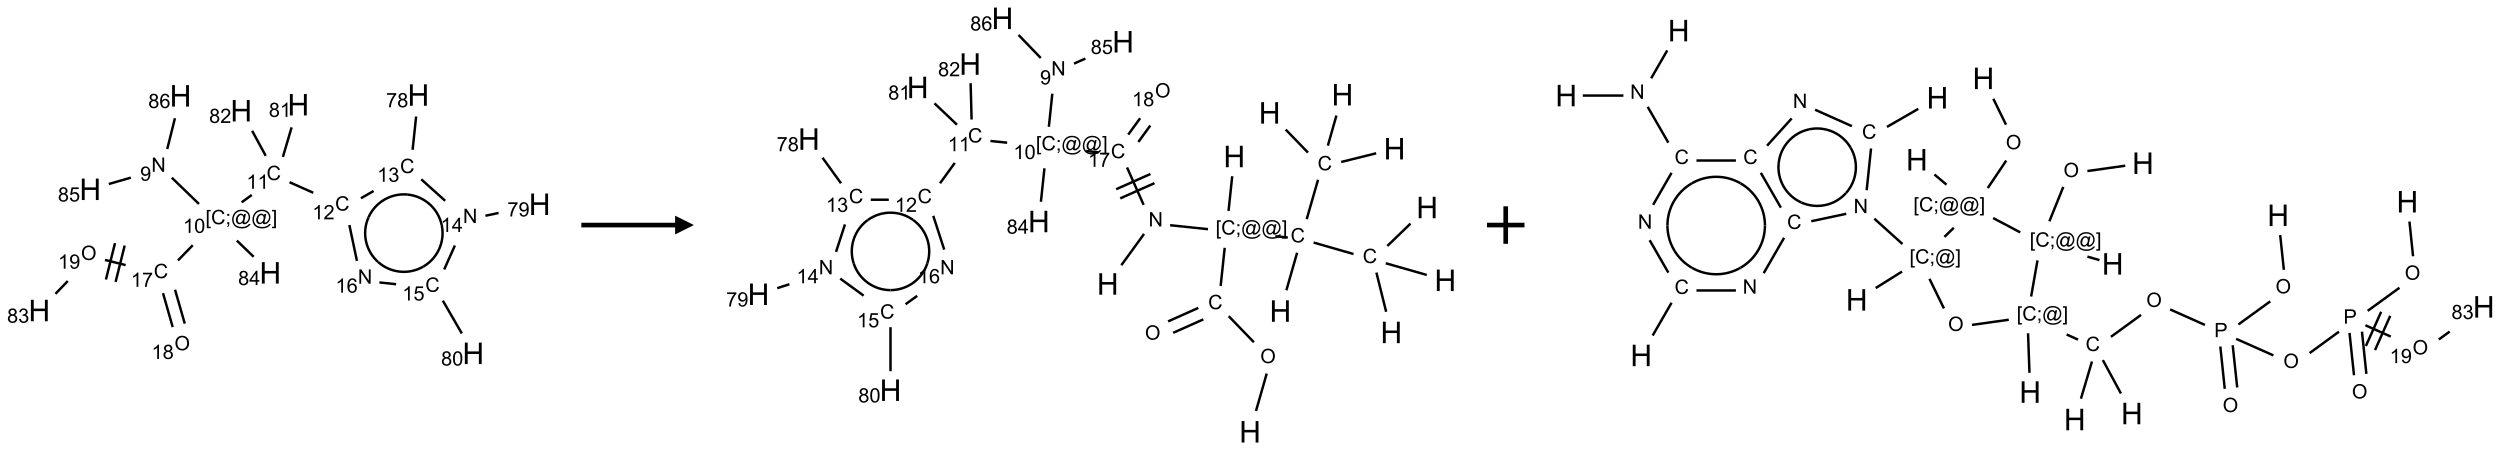 <?xml version="1.0" encoding="UTF-8"?>
<svg xmlns="http://www.w3.org/2000/svg" xmlns:xlink="http://www.w3.org/1999/xlink" width="1333" height="240" viewBox="0 0 1333 240">
<defs>
<g>
<g id="glyph-0-0">
<path d="M 1.332 0 L 1.332 -6.668 L 6.668 -6.668 L 6.668 0 Z M 1.5 -0.168 L 6.5 -0.168 L 6.5 -6.5 L 1.5 -6.5 Z M 1.5 -0.168 "/>
</g>
<g id="glyph-0-1">
<path d="M 0.812 0 L 0.812 -7.637 L 1.848 -7.637 L 5.859 -1.641 L 5.859 -7.637 L 6.828 -7.637 L 6.828 0 L 5.793 0 L 1.781 -6 L 1.781 0 Z M 0.812 0 "/>
</g>
<g id="glyph-0-2">
<path d="M 0.582 -1.766 L 1.484 -1.848 C 1.562 -1.426 1.707 -1.117 1.922 -0.926 C 2.137 -0.734 2.414 -0.641 2.75 -0.641 C 3.039 -0.641 3.289 -0.707 3.508 -0.84 C 3.727 -0.973 3.902 -1.148 4.043 -1.367 C 4.18 -1.586 4.297 -1.887 4.391 -2.262 C 4.484 -2.637 4.531 -3.016 4.531 -3.406 C 4.531 -3.449 4.531 -3.512 4.527 -3.594 C 4.34 -3.297 4.082 -3.055 3.758 -2.867 C 3.434 -2.68 3.082 -2.59 2.703 -2.59 C 2.07 -2.59 1.535 -2.816 1.098 -3.277 C 0.66 -3.734 0.441 -4.34 0.441 -5.09 C 0.441 -5.863 0.672 -6.484 1.129 -6.957 C 1.586 -7.43 2.156 -7.668 2.844 -7.668 C 3.34 -7.668 3.793 -7.531 4.207 -7.266 C 4.617 -7 4.93 -6.617 5.145 -6.121 C 5.355 -5.629 5.465 -4.91 5.465 -3.973 C 5.465 -2.996 5.359 -2.223 5.145 -1.645 C 4.934 -1.066 4.617 -0.625 4.199 -0.324 C 3.781 -0.02 3.293 0.129 2.73 0.129 C 2.133 0.129 1.645 -0.035 1.266 -0.367 C 0.887 -0.699 0.66 -1.164 0.582 -1.766 Z M 4.422 -5.137 C 4.422 -5.676 4.277 -6.102 3.992 -6.418 C 3.707 -6.734 3.359 -6.891 2.957 -6.891 C 2.543 -6.891 2.18 -6.719 1.871 -6.379 C 1.562 -6.039 1.406 -5.598 1.406 -5.059 C 1.406 -4.57 1.555 -4.176 1.848 -3.871 C 2.141 -3.566 2.5 -3.418 2.934 -3.418 C 3.367 -3.418 3.723 -3.57 4.004 -3.871 C 4.281 -4.176 4.422 -4.598 4.422 -5.137 Z M 4.422 -5.137 "/>
</g>
<g id="glyph-0-3">
<path d="M 0.723 2.121 L 0.723 -7.637 L 2.793 -7.637 L 2.793 -6.859 L 1.66 -6.859 L 1.66 1.344 L 2.793 1.344 L 2.793 2.121 Z M 0.723 2.121 "/>
</g>
<g id="glyph-0-4">
<path d="M 6.27 -2.676 L 7.281 -2.422 C 7.07 -1.594 6.688 -0.961 6.137 -0.523 C 5.586 -0.086 4.914 0.129 4.121 0.129 C 3.297 0.129 2.629 -0.039 2.113 -0.371 C 1.598 -0.707 1.203 -1.191 0.934 -1.828 C 0.664 -2.465 0.531 -3.145 0.531 -3.875 C 0.531 -4.672 0.684 -5.363 0.988 -5.957 C 1.293 -6.547 1.723 -6.996 2.285 -7.305 C 2.844 -7.613 3.461 -7.766 4.137 -7.766 C 4.898 -7.766 5.543 -7.57 6.062 -7.184 C 6.582 -6.793 6.945 -6.246 7.152 -5.543 L 6.156 -5.309 C 5.98 -5.863 5.723 -6.266 5.387 -6.52 C 5.051 -6.773 4.625 -6.902 4.113 -6.902 C 3.527 -6.902 3.039 -6.762 2.645 -6.48 C 2.25 -6.199 1.973 -5.82 1.812 -5.348 C 1.652 -4.871 1.574 -4.383 1.574 -3.879 C 1.574 -3.23 1.668 -2.664 1.855 -2.18 C 2.047 -1.695 2.34 -1.332 2.738 -1.094 C 3.137 -0.855 3.57 -0.734 4.035 -0.734 C 4.602 -0.734 5.082 -0.898 5.473 -1.223 C 5.867 -1.551 6.133 -2.035 6.27 -2.676 Z M 6.27 -2.676 "/>
</g>
<g id="glyph-0-5">
<path d="M 0.949 -4.465 L 0.949 -5.531 L 2.016 -5.531 L 2.016 -4.465 Z M 0.949 0 L 0.949 -1.066 L 2.016 -1.066 L 2.016 0 C 2.016 0.391 1.945 0.711 1.809 0.949 C 1.668 1.191 1.449 1.379 1.145 1.512 L 0.887 1.109 C 1.082 1.023 1.23 0.895 1.324 0.727 C 1.418 0.559 1.469 0.316 1.48 0 Z M 0.949 0 "/>
</g>
<g id="glyph-0-6">
<path d="M 6.047 -0.848 C 5.82 -0.59 5.57 -0.379 5.289 -0.223 C 5.008 -0.062 4.73 0.016 4.449 0.016 C 4.141 0.016 3.84 -0.074 3.547 -0.254 C 3.254 -0.434 3.02 -0.715 2.836 -1.09 C 2.652 -1.465 2.562 -1.875 2.562 -2.324 C 2.562 -2.875 2.703 -3.43 2.988 -3.98 C 3.27 -4.535 3.621 -4.953 4.043 -5.23 C 4.461 -5.508 4.871 -5.645 5.266 -5.645 C 5.566 -5.645 5.855 -5.566 6.129 -5.41 C 6.402 -5.25 6.641 -5.012 6.84 -4.688 L 7.016 -5.496 L 7.949 -5.496 L 7.199 -2 C 7.094 -1.516 7.043 -1.246 7.043 -1.191 C 7.043 -1.098 7.078 -1.02 7.148 -0.949 C 7.219 -0.883 7.305 -0.848 7.406 -0.848 C 7.59 -0.848 7.832 -0.953 8.129 -1.168 C 8.527 -1.445 8.84 -1.816 9.07 -2.285 C 9.301 -2.75 9.418 -3.234 9.418 -3.73 C 9.418 -4.309 9.27 -4.852 8.973 -5.355 C 8.676 -5.859 8.23 -6.262 7.645 -6.562 C 7.055 -6.863 6.406 -7.016 5.691 -7.016 C 4.879 -7.016 4.137 -6.824 3.465 -6.445 C 2.793 -6.066 2.273 -5.52 1.902 -4.809 C 1.535 -4.098 1.348 -3.34 1.348 -2.527 C 1.348 -1.676 1.535 -0.941 1.902 -0.328 C 2.273 0.285 2.809 0.742 3.508 1.035 C 4.207 1.328 4.984 1.473 5.832 1.473 C 6.742 1.473 7.504 1.32 8.121 1.016 C 8.734 0.711 9.195 0.34 9.5 -0.098 L 10.441 -0.098 C 10.266 0.266 9.961 0.637 9.531 1.016 C 9.102 1.395 8.59 1.695 7.996 1.914 C 7.402 2.133 6.688 2.246 5.848 2.246 C 5.078 2.246 4.367 2.145 3.715 1.949 C 3.066 1.75 2.512 1.453 2.051 1.055 C 1.594 0.656 1.25 0.199 1.016 -0.316 C 0.723 -0.973 0.578 -1.684 0.578 -2.441 C 0.578 -3.289 0.75 -4.098 1.098 -4.863 C 1.523 -5.805 2.125 -6.527 2.902 -7.027 C 3.684 -7.527 4.629 -7.777 5.738 -7.777 C 6.602 -7.777 7.375 -7.602 8.059 -7.246 C 8.746 -6.895 9.285 -6.371 9.684 -5.672 C 10.02 -5.07 10.188 -4.418 10.188 -3.715 C 10.188 -2.707 9.832 -1.812 9.125 -1.031 C 8.492 -0.328 7.801 0.02 7.051 0.02 C 6.812 0.02 6.617 -0.016 6.473 -0.09 C 6.324 -0.16 6.215 -0.266 6.145 -0.402 C 6.102 -0.488 6.066 -0.637 6.047 -0.848 Z M 3.527 -2.262 C 3.527 -1.785 3.641 -1.414 3.863 -1.152 C 4.09 -0.887 4.348 -0.754 4.641 -0.754 C 4.836 -0.754 5.039 -0.812 5.254 -0.93 C 5.469 -1.047 5.676 -1.219 5.871 -1.449 C 6.066 -1.676 6.23 -1.969 6.355 -2.32 C 6.48 -2.672 6.543 -3.027 6.543 -3.379 C 6.543 -3.852 6.426 -4.219 6.191 -4.48 C 5.957 -4.738 5.672 -4.871 5.332 -4.871 C 5.109 -4.871 4.902 -4.812 4.707 -4.699 C 4.512 -4.586 4.32 -4.406 4.137 -4.156 C 3.953 -3.906 3.805 -3.602 3.691 -3.246 C 3.582 -2.887 3.527 -2.559 3.527 -2.262 Z M 3.527 -2.262 "/>
</g>
<g id="glyph-0-7">
<path d="M 2.27 2.121 L 0.203 2.121 L 0.203 1.344 L 1.332 1.344 L 1.332 -6.859 L 0.203 -6.859 L 0.203 -7.637 L 2.27 -7.637 Z M 2.27 2.121 "/>
</g>
<g id="glyph-0-8">
<path d="M 3.973 0 L 3.035 0 L 3.035 -5.973 C 2.809 -5.758 2.516 -5.543 2.148 -5.328 C 1.781 -5.113 1.453 -4.953 1.16 -4.844 L 1.16 -5.75 C 1.684 -5.996 2.145 -6.297 2.535 -6.645 C 2.93 -6.996 3.207 -7.336 3.371 -7.668 L 3.973 -7.668 Z M 3.973 0 "/>
</g>
<g id="glyph-0-9">
<path d="M 0.441 -3.766 C 0.441 -4.668 0.535 -5.395 0.723 -5.945 C 0.906 -6.496 1.184 -6.922 1.551 -7.219 C 1.918 -7.516 2.375 -7.668 2.934 -7.668 C 3.344 -7.668 3.703 -7.586 4.012 -7.418 C 4.32 -7.254 4.574 -7.016 4.777 -6.707 C 4.977 -6.395 5.137 -6.016 5.25 -5.57 C 5.363 -5.125 5.422 -4.523 5.422 -3.766 C 5.422 -2.871 5.328 -2.148 5.145 -1.598 C 4.961 -1.047 4.688 -0.621 4.32 -0.32 C 3.953 -0.02 3.492 0.129 2.934 0.129 C 2.195 0.129 1.617 -0.133 1.199 -0.66 C 0.695 -1.297 0.441 -2.332 0.441 -3.766 Z M 1.406 -3.766 C 1.406 -2.512 1.555 -1.68 1.848 -1.262 C 2.141 -0.848 2.5 -0.641 2.934 -0.641 C 3.363 -0.641 3.727 -0.848 4.02 -1.266 C 4.312 -1.684 4.457 -2.516 4.457 -3.766 C 4.457 -5.023 4.312 -5.859 4.02 -6.27 C 3.727 -6.684 3.359 -6.891 2.922 -6.891 C 2.492 -6.891 2.148 -6.707 1.891 -6.344 C 1.566 -5.879 1.406 -5.02 1.406 -3.766 Z M 1.406 -3.766 "/>
</g>
<g id="glyph-0-10">
<path d="M 5.371 -0.902 L 5.371 0 L 0.324 0 C 0.316 -0.227 0.352 -0.441 0.434 -0.652 C 0.562 -0.996 0.766 -1.332 1.051 -1.668 C 1.332 -2 1.742 -2.387 2.277 -2.824 C 3.105 -3.504 3.668 -4.043 3.957 -4.441 C 4.25 -4.84 4.395 -5.215 4.395 -5.566 C 4.395 -5.938 4.262 -6.254 3.996 -6.508 C 3.73 -6.762 3.387 -6.891 2.957 -6.891 C 2.508 -6.891 2.145 -6.754 1.875 -6.484 C 1.605 -6.215 1.469 -5.84 1.465 -5.359 L 0.5 -5.457 C 0.566 -6.176 0.812 -6.727 1.246 -7.102 C 1.676 -7.477 2.254 -7.668 2.98 -7.668 C 3.711 -7.668 4.293 -7.465 4.719 -7.059 C 5.145 -6.652 5.359 -6.148 5.359 -5.547 C 5.359 -5.242 5.297 -4.941 5.172 -4.645 C 5.047 -4.352 4.84 -4.039 4.551 -3.715 C 4.262 -3.387 3.777 -2.938 3.105 -2.371 C 2.543 -1.898 2.18 -1.578 2.02 -1.41 C 1.859 -1.242 1.73 -1.07 1.625 -0.902 Z M 5.371 -0.902 "/>
</g>
<g id="glyph-0-11">
<path d="M 0.449 -2.016 L 1.387 -2.141 C 1.492 -1.609 1.676 -1.227 1.934 -0.992 C 2.191 -0.758 2.508 -0.641 2.879 -0.641 C 3.32 -0.641 3.695 -0.793 3.996 -1.098 C 4.301 -1.402 4.453 -1.781 4.453 -2.234 C 4.453 -2.664 4.312 -3.02 4.031 -3.301 C 3.75 -3.578 3.391 -3.719 2.957 -3.719 C 2.781 -3.719 2.562 -3.684 2.297 -3.613 L 2.402 -4.438 C 2.465 -4.43 2.516 -4.426 2.551 -4.426 C 2.949 -4.426 3.312 -4.531 3.629 -4.738 C 3.949 -4.949 4.109 -5.27 4.109 -5.703 C 4.109 -6.047 3.992 -6.332 3.762 -6.559 C 3.527 -6.785 3.227 -6.895 2.859 -6.895 C 2.496 -6.895 2.191 -6.781 1.949 -6.551 C 1.707 -6.324 1.547 -5.98 1.48 -5.52 L 0.543 -5.688 C 0.656 -6.316 0.918 -6.805 1.324 -7.148 C 1.73 -7.492 2.234 -7.668 2.84 -7.668 C 3.254 -7.668 3.641 -7.578 3.988 -7.398 C 4.34 -7.219 4.609 -6.977 4.793 -6.668 C 4.98 -6.359 5.074 -6.031 5.074 -5.684 C 5.074 -5.352 4.984 -5.051 4.809 -4.781 C 4.629 -4.512 4.367 -4.297 4.02 -4.137 C 4.473 -4.031 4.824 -3.816 5.074 -3.488 C 5.324 -3.16 5.449 -2.75 5.449 -2.254 C 5.449 -1.59 5.203 -1.023 4.719 -0.559 C 4.234 -0.098 3.617 0.137 2.875 0.137 C 2.203 0.137 1.648 -0.062 1.207 -0.465 C 0.762 -0.863 0.512 -1.379 0.449 -2.016 Z M 0.449 -2.016 "/>
</g>
<g id="glyph-0-12">
<path d="M 0.504 -6.637 L 0.504 -7.535 L 5.449 -7.535 L 5.449 -6.809 C 4.961 -6.289 4.48 -5.602 4.004 -4.746 C 3.527 -3.887 3.156 -3.004 2.895 -2.098 C 2.707 -1.461 2.59 -0.762 2.535 0 L 1.574 0 C 1.582 -0.602 1.703 -1.328 1.926 -2.176 C 2.152 -3.027 2.477 -3.848 2.898 -4.637 C 3.32 -5.426 3.77 -6.094 4.246 -6.637 Z M 0.504 -6.637 "/>
</g>
<g id="glyph-0-13">
<path d="M 1.887 -4.141 C 1.496 -4.281 1.207 -4.484 1.02 -4.75 C 0.832 -5.016 0.738 -5.328 0.738 -5.699 C 0.738 -6.254 0.938 -6.719 1.34 -7.098 C 1.738 -7.477 2.27 -7.668 2.934 -7.668 C 3.598 -7.668 4.137 -7.473 4.543 -7.086 C 4.949 -6.699 5.152 -6.227 5.152 -5.672 C 5.152 -5.316 5.059 -5.008 4.871 -4.746 C 4.688 -4.484 4.406 -4.281 4.027 -4.141 C 4.496 -3.988 4.852 -3.742 5.098 -3.402 C 5.34 -3.062 5.465 -2.656 5.465 -2.184 C 5.465 -1.531 5.234 -0.98 4.77 -0.535 C 4.309 -0.09 3.703 0.129 2.949 0.129 C 2.195 0.129 1.586 -0.094 1.125 -0.539 C 0.664 -0.984 0.434 -1.543 0.434 -2.207 C 0.434 -2.703 0.559 -3.121 0.809 -3.457 C 1.062 -3.793 1.422 -4.02 1.887 -4.141 Z M 1.699 -5.73 C 1.699 -5.367 1.812 -5.074 2.047 -4.844 C 2.281 -4.613 2.582 -4.5 2.953 -4.5 C 3.312 -4.5 3.609 -4.613 3.84 -4.84 C 4.07 -5.066 4.188 -5.348 4.188 -5.676 C 4.188 -6.02 4.07 -6.309 3.832 -6.543 C 3.594 -6.777 3.297 -6.895 2.941 -6.895 C 2.586 -6.895 2.289 -6.781 2.051 -6.551 C 1.816 -6.324 1.699 -6.047 1.699 -5.73 Z M 1.395 -2.203 C 1.395 -1.938 1.461 -1.676 1.586 -1.426 C 1.711 -1.176 1.902 -0.984 2.152 -0.848 C 2.402 -0.711 2.672 -0.641 2.957 -0.641 C 3.406 -0.641 3.777 -0.785 4.066 -1.074 C 4.359 -1.363 4.504 -1.727 4.504 -2.172 C 4.504 -2.625 4.355 -2.996 4.055 -3.293 C 3.754 -3.586 3.379 -3.734 2.926 -3.734 C 2.484 -3.734 2.121 -3.59 1.832 -3.297 C 1.543 -3.004 1.395 -2.641 1.395 -2.203 Z M 1.395 -2.203 "/>
</g>
<g id="glyph-0-14">
<path d="M 3.449 0 L 3.449 -1.828 L 0.137 -1.828 L 0.137 -2.688 L 3.621 -7.637 L 4.387 -7.637 L 4.387 -2.688 L 5.418 -2.688 L 5.418 -1.828 L 4.387 -1.828 L 4.387 0 Z M 3.449 -2.688 L 3.449 -6.129 L 1.059 -2.688 Z M 3.449 -2.688 "/>
</g>
<g id="glyph-0-15">
<path d="M 0.441 -2 L 1.426 -2.082 C 1.5 -1.605 1.668 -1.242 1.934 -1.004 C 2.199 -0.762 2.52 -0.641 2.895 -0.641 C 3.348 -0.641 3.73 -0.812 4.043 -1.152 C 4.355 -1.492 4.512 -1.941 4.512 -2.504 C 4.512 -3.039 4.359 -3.461 4.059 -3.77 C 3.758 -4.078 3.367 -4.234 2.879 -4.234 C 2.578 -4.234 2.305 -4.164 2.062 -4.027 C 1.82 -3.891 1.629 -3.715 1.488 -3.496 L 0.609 -3.609 L 1.348 -7.531 L 5.145 -7.531 L 5.145 -6.637 L 2.098 -6.637 L 1.688 -4.582 C 2.145 -4.902 2.625 -5.062 3.129 -5.062 C 3.797 -5.062 4.359 -4.832 4.816 -4.371 C 5.277 -3.91 5.504 -3.312 5.504 -2.59 C 5.504 -1.898 5.305 -1.301 4.902 -0.797 C 4.41 -0.18 3.742 0.129 2.895 0.129 C 2.199 0.129 1.633 -0.062 1.195 -0.453 C 0.758 -0.844 0.504 -1.359 0.441 -2 Z M 0.441 -2 "/>
</g>
<g id="glyph-0-16">
<path d="M 5.309 -5.766 L 4.375 -5.691 C 4.293 -6.059 4.172 -6.328 4.02 -6.496 C 3.766 -6.762 3.453 -6.895 3.082 -6.895 C 2.785 -6.895 2.523 -6.812 2.297 -6.645 C 2 -6.43 1.77 -6.117 1.598 -5.703 C 1.43 -5.289 1.34 -4.703 1.332 -3.938 C 1.559 -4.281 1.836 -4.535 2.16 -4.703 C 2.488 -4.871 2.828 -4.953 3.188 -4.953 C 3.812 -4.953 4.344 -4.723 4.785 -4.262 C 5.223 -3.801 5.441 -3.207 5.441 -2.48 C 5.441 -2 5.34 -1.555 5.133 -1.145 C 4.926 -0.73 4.641 -0.418 4.281 -0.199 C 3.922 0.02 3.512 0.129 3.051 0.129 C 2.27 0.129 1.633 -0.156 1.141 -0.73 C 0.648 -1.305 0.402 -2.254 0.402 -3.574 C 0.402 -5.051 0.672 -6.121 1.219 -6.793 C 1.695 -7.375 2.336 -7.668 3.141 -7.668 C 3.742 -7.668 4.234 -7.5 4.617 -7.16 C 5 -6.824 5.23 -6.359 5.309 -5.766 Z M 1.48 -2.473 C 1.48 -2.152 1.547 -1.844 1.684 -1.547 C 1.82 -1.25 2.016 -1.027 2.262 -0.871 C 2.508 -0.719 2.766 -0.641 3.035 -0.641 C 3.434 -0.641 3.773 -0.801 4.059 -1.121 C 4.344 -1.441 4.484 -1.875 4.484 -2.422 C 4.484 -2.949 4.344 -3.367 4.062 -3.668 C 3.781 -3.973 3.426 -4.125 3 -4.125 C 2.578 -4.125 2.219 -3.973 1.922 -3.668 C 1.625 -3.363 1.48 -2.969 1.48 -2.473 Z M 1.48 -2.473 "/>
</g>
<g id="glyph-0-17">
<path d="M 0.516 -3.719 C 0.516 -4.984 0.855 -5.977 1.535 -6.695 C 2.215 -7.414 3.094 -7.77 4.172 -7.77 C 4.875 -7.77 5.512 -7.602 6.078 -7.266 C 6.645 -6.93 7.074 -6.461 7.371 -5.855 C 7.668 -5.254 7.816 -4.57 7.816 -3.809 C 7.816 -3.035 7.66 -2.34 7.348 -1.73 C 7.035 -1.117 6.594 -0.656 6.02 -0.34 C 5.449 -0.027 4.828 0.129 4.168 0.129 C 3.449 0.129 2.805 -0.043 2.238 -0.391 C 1.672 -0.738 1.246 -1.211 0.953 -1.812 C 0.66 -2.414 0.516 -3.047 0.516 -3.719 Z M 1.559 -3.703 C 1.559 -2.781 1.805 -2.059 2.301 -1.527 C 2.793 -1 3.414 -0.734 4.16 -0.734 C 4.922 -0.734 5.547 -1 6.039 -1.535 C 6.531 -2.07 6.777 -2.828 6.777 -3.812 C 6.777 -4.434 6.672 -4.977 6.461 -5.441 C 6.25 -5.902 5.945 -6.262 5.539 -6.52 C 5.133 -6.773 4.68 -6.902 4.176 -6.902 C 3.461 -6.902 2.848 -6.656 2.332 -6.164 C 1.816 -5.672 1.559 -4.852 1.559 -3.703 Z M 1.559 -3.703 "/>
</g>
<g id="glyph-0-18">
<path d="M 0.824 0 L 0.824 -7.637 L 3.703 -7.637 C 4.211 -7.637 4.598 -7.609 4.863 -7.562 C 5.238 -7.5 5.555 -7.383 5.809 -7.207 C 6.062 -7.031 6.266 -6.785 6.418 -6.469 C 6.574 -6.152 6.652 -5.805 6.652 -5.426 C 6.652 -4.777 6.445 -4.227 6.031 -3.777 C 5.617 -3.328 4.871 -3.105 3.793 -3.105 L 1.832 -3.105 L 1.832 0 Z M 1.832 -4.004 L 3.809 -4.004 C 4.461 -4.004 4.922 -4.125 5.199 -4.371 C 5.473 -4.613 5.609 -4.953 5.609 -5.395 C 5.609 -5.715 5.527 -5.988 5.367 -6.215 C 5.207 -6.441 4.992 -6.594 4.73 -6.668 C 4.559 -6.711 4.246 -6.734 3.785 -6.734 L 1.832 -6.734 Z M 1.832 -4.004 "/>
</g>
<g id="glyph-1-0">
<path d="M 2 0 L 2 -10 L 10 -10 L 10 0 Z M 2.25 -0.25 L 9.75 -0.25 L 9.75 -9.75 L 2.25 -9.75 Z M 2.25 -0.25 "/>
</g>
<g id="glyph-1-1">
<path d="M 1.281 0 L 1.281 -11.453 L 2.797 -11.453 L 2.797 -6.75 L 8.75 -6.75 L 8.75 -11.453 L 10.266 -11.453 L 10.266 0 L 8.75 0 L 8.75 -5.398 L 2.797 -5.398 L 2.797 0 Z M 1.281 0 "/>
</g>
</g>
</defs>
<path fill="none" stroke-width="0.033" stroke-linecap="butt" stroke-linejoin="miter" stroke="rgb(0%, 0%, 0%)" stroke-opacity="1" stroke-miterlimit="10" d="M 1.766 1.102 L 2.128 1.452 " transform="matrix(40, 0, 0, 40, 20.963, 50.674)"/>
<path fill="none" stroke-width="0.033" stroke-linecap="butt" stroke-linejoin="miter" stroke="rgb(0%, 0%, 0%)" stroke-opacity="1" stroke-miterlimit="10" d="M 2.697 1.43 L 2.832 1.332 " transform="matrix(40, 0, 0, 40, 20.963, 50.674)"/>
<path fill="none" stroke-width="0.033" stroke-linecap="butt" stroke-linejoin="miter" stroke="rgb(0%, 0%, 0%)" stroke-opacity="1" stroke-miterlimit="10" d="M 3.335 1.162 L 3.652 1.303 " transform="matrix(40, 0, 0, 40, 20.963, 50.674)"/>
<path fill="none" stroke-width="0.033" stroke-linecap="butt" stroke-linejoin="miter" stroke="rgb(0%, 0%, 0%)" stroke-opacity="1" stroke-miterlimit="10" d="M 4.287 1.376 L 4.456 1.279 " transform="matrix(40, 0, 0, 40, 20.963, 50.674)"/>
<path fill="none" stroke-width="0.033" stroke-linecap="butt" stroke-linejoin="miter" stroke="rgb(0%, 0%, 0%)" stroke-opacity="1" stroke-miterlimit="10" d="M 4.976 0.73 L 5.023 0.286 " transform="matrix(40, 0, 0, 40, 20.963, 50.674)"/>
<path fill="none" stroke-width="0.033" stroke-linecap="butt" stroke-linejoin="miter" stroke="rgb(0%, 0%, 0%)" stroke-opacity="1" stroke-miterlimit="10" d="M 5.091 1.123 L 5.41 1.41 " transform="matrix(40, 0, 0, 40, 20.963, 50.674)"/>
<path fill="none" stroke-width="0.033" stroke-linecap="butt" stroke-linejoin="miter" stroke="rgb(0%, 0%, 0%)" stroke-opacity="1" stroke-miterlimit="10" d="M 5.947 1.609 L 6.122 1.572 " transform="matrix(40, 0, 0, 40, 20.963, 50.674)"/>
<path fill="none" stroke-width="0.033" stroke-linecap="butt" stroke-linejoin="miter" stroke="rgb(0%, 0%, 0%)" stroke-opacity="1" stroke-miterlimit="10" d="M 5.54 2.005 L 5.397 2.325 " transform="matrix(40, 0, 0, 40, 20.963, 50.674)"/>
<path fill="none" stroke-width="0.033" stroke-linecap="butt" stroke-linejoin="miter" stroke="rgb(0%, 0%, 0%)" stroke-opacity="1" stroke-miterlimit="10" d="M 5.379 2.741 L 5.632 3.178 " transform="matrix(40, 0, 0, 40, 20.963, 50.674)"/>
<path fill="none" stroke-width="0.033" stroke-linecap="butt" stroke-linejoin="miter" stroke="rgb(0%, 0%, 0%)" stroke-opacity="1" stroke-miterlimit="10" d="M 4.756 2.522 L 4.533 2.498 " transform="matrix(40, 0, 0, 40, 20.963, 50.674)"/>
<path fill="none" stroke-width="0.033" stroke-linecap="butt" stroke-linejoin="miter" stroke="rgb(0%, 0%, 0%)" stroke-opacity="1" stroke-miterlimit="10" d="M 4.234 2.211 L 4.133 1.733 " transform="matrix(40, 0, 0, 40, 20.963, 50.674)"/>
<path fill="none" stroke-width="0.033" stroke-linecap="butt" stroke-linejoin="miter" stroke="rgb(0%, 0%, 0%)" stroke-opacity="1" stroke-miterlimit="10" d="M 3.247 0.825 L 3.363 0.431 " transform="matrix(40, 0, 0, 40, 20.963, 50.674)"/>
<path fill="none" stroke-width="0.033" stroke-linecap="butt" stroke-linejoin="miter" stroke="rgb(0%, 0%, 0%)" stroke-opacity="1" stroke-miterlimit="10" d="M 3.018 0.81 L 2.837 0.477 " transform="matrix(40, 0, 0, 40, 20.963, 50.674)"/>
<path fill="none" stroke-width="0.033" stroke-linecap="butt" stroke-linejoin="miter" stroke="rgb(0%, 0%, 0%)" stroke-opacity="1" stroke-miterlimit="10" d="M 2.045 2.002 L 1.848 2.205 " transform="matrix(40, 0, 0, 40, 20.963, 50.674)"/>
<path fill="none" stroke-width="0.033" stroke-linecap="butt" stroke-linejoin="miter" stroke="rgb(0%, 0%, 0%)" stroke-opacity="1" stroke-miterlimit="10" d="M 1.649 2.641 L 1.778 3.093 " transform="matrix(40, 0, 0, 40, 20.963, 50.674)"/>
<path fill="none" stroke-width="0.033" stroke-linecap="butt" stroke-linejoin="miter" stroke="rgb(0%, 0%, 0%)" stroke-opacity="1" stroke-miterlimit="10" d="M 1.809 2.595 L 1.939 3.047 " transform="matrix(40, 0, 0, 40, 20.963, 50.674)"/>
<path fill="none" stroke-width="0.033" stroke-linecap="butt" stroke-linejoin="miter" stroke="rgb(0%, 0%, 0%)" stroke-opacity="1" stroke-miterlimit="10" d="M 1.151 2.267 L 0.875 2.198 " transform="matrix(40, 0, 0, 40, 20.963, 50.674)"/>
<path fill="none" stroke-width="0.033" stroke-linecap="butt" stroke-linejoin="miter" stroke="rgb(0%, 0%, 0%)" stroke-opacity="1" stroke-miterlimit="10" d="M 1.009 1.974 L 0.888 2.459 " transform="matrix(40, 0, 0, 40, 20.963, 50.674)"/>
<path fill="none" stroke-width="0.033" stroke-linecap="butt" stroke-linejoin="miter" stroke="rgb(0%, 0%, 0%)" stroke-opacity="1" stroke-miterlimit="10" d="M 1.138 2.006 L 1.017 2.491 " transform="matrix(40, 0, 0, 40, 20.963, 50.674)"/>
<path fill="none" stroke-width="0.033" stroke-linecap="butt" stroke-linejoin="miter" stroke="rgb(0%, 0%, 0%)" stroke-opacity="1" stroke-miterlimit="10" d="M 0.38 2.479 L 0.215 2.65 " transform="matrix(40, 0, 0, 40, 20.963, 50.674)"/>
<path fill="none" stroke-width="0.033" stroke-linecap="butt" stroke-linejoin="miter" stroke="rgb(0%, 0%, 0%)" stroke-opacity="1" stroke-miterlimit="10" d="M 2.633 1.94 L 2.857 2.156 " transform="matrix(40, 0, 0, 40, 20.963, 50.674)"/>
<path fill="none" stroke-width="0.033" stroke-linecap="butt" stroke-linejoin="miter" stroke="rgb(0%, 0%, 0%)" stroke-opacity="1" stroke-miterlimit="10" d="M 1.22 1.101 L 0.926 1.186 " transform="matrix(40, 0, 0, 40, 20.963, 50.674)"/>
<path fill="none" stroke-width="0.033" stroke-linecap="butt" stroke-linejoin="miter" stroke="rgb(0%, 0%, 0%)" stroke-opacity="1" stroke-miterlimit="10" d="M 1.705 0.72 L 1.808 0.309 " transform="matrix(40, 0, 0, 40, 20.963, 50.674)"/>
<path fill="none" stroke-width="0.033" stroke-linecap="butt" stroke-linejoin="miter" stroke="rgb(0%, 0%, 0%)" stroke-opacity="1" stroke-miterlimit="10" d="M 4.388 1.631 C 4.479 1.426 4.691 1.304 4.913 1.327 " transform="matrix(40, 0, 0, 40, 20.963, 50.674)"/>
<path fill="none" stroke-width="0.033" stroke-linecap="butt" stroke-linejoin="miter" stroke="rgb(0%, 0%, 0%)" stroke-opacity="1" stroke-miterlimit="10" d="M 4.514 2.224 C 4.348 2.074 4.297 1.835 4.388 1.631 " transform="matrix(40, 0, 0, 40, 20.963, 50.674)"/>
<path fill="none" stroke-width="0.033" stroke-linecap="butt" stroke-linejoin="miter" stroke="rgb(0%, 0%, 0%)" stroke-opacity="1" stroke-miterlimit="10" d="M 5.117 2.288 C 4.924 2.399 4.68 2.374 4.514 2.224 " transform="matrix(40, 0, 0, 40, 20.963, 50.674)"/>
<path fill="none" stroke-width="0.033" stroke-linecap="butt" stroke-linejoin="miter" stroke="rgb(0%, 0%, 0%)" stroke-opacity="1" stroke-miterlimit="10" d="M 5.364 1.733 C 5.411 1.952 5.311 2.176 5.117 2.288 " transform="matrix(40, 0, 0, 40, 20.963, 50.674)"/>
<path fill="none" stroke-width="0.033" stroke-linecap="butt" stroke-linejoin="miter" stroke="rgb(0%, 0%, 0%)" stroke-opacity="1" stroke-miterlimit="10" d="M 4.913 1.327 C 5.136 1.351 5.318 1.515 5.364 1.733 " transform="matrix(40, 0, 0, 40, 20.963, 50.674)"/>
<g fill="rgb(0%, 0%, 0%)" fill-opacity="1">
<use xlink:href="#glyph-0-1" x="80.699" y="91.621"/>
</g>
<g fill="rgb(0%, 0%, 0%)" fill-opacity="1">
<use xlink:href="#glyph-0-2" x="74.715" y="96.391"/>
</g>
<g fill="rgb(0%, 0%, 0%)" fill-opacity="1">
<use xlink:href="#glyph-0-3" x="109.559" y="119.551"/>
<use xlink:href="#glyph-0-4" x="112.522" y="119.551"/>
<use xlink:href="#glyph-0-5" x="120.225" y="119.551"/>
<use xlink:href="#glyph-0-6" x="123.189" y="119.551"/>
<use xlink:href="#glyph-0-6" x="134.017" y="119.551"/>
<use xlink:href="#glyph-0-7" x="144.845" y="119.551"/>
</g>
<g fill="rgb(0%, 0%, 0%)" fill-opacity="1">
<use xlink:href="#glyph-0-8" x="97.598" y="124.176"/>
<use xlink:href="#glyph-0-9" x="103.53" y="124.176"/>
</g>
<g fill="rgb(0%, 0%, 0%)" fill-opacity="1">
<use xlink:href="#glyph-0-4" x="142.117" y="96.031"/>
</g>
<g fill="rgb(0%, 0%, 0%)" fill-opacity="1">
<use xlink:href="#glyph-0-8" x="131.406" y="100.664"/>
<use xlink:href="#glyph-0-8" x="137.339" y="100.664"/>
</g>
<g fill="rgb(0%, 0%, 0%)" fill-opacity="1">
<use xlink:href="#glyph-0-4" x="178.656" y="112.301"/>
</g>
<g fill="rgb(0%, 0%, 0%)" fill-opacity="1">
<use xlink:href="#glyph-0-8" x="166.551" y="116.934"/>
<use xlink:href="#glyph-0-10" x="172.483" y="116.934"/>
</g>
<g fill="rgb(0%, 0%, 0%)" fill-opacity="1">
<use xlink:href="#glyph-0-4" x="213.297" y="92.301"/>
</g>
<g fill="rgb(0%, 0%, 0%)" fill-opacity="1">
<use xlink:href="#glyph-0-8" x="201.113" y="96.934"/>
<use xlink:href="#glyph-0-11" x="207.046" y="96.934"/>
</g>
<g fill="rgb(0%, 0%, 0%)" fill-opacity="1">
<use xlink:href="#glyph-1-1" x="217.301" y="56.402"/>
</g>
<g fill="rgb(0%, 0%, 0%)" fill-opacity="1">
<use xlink:href="#glyph-0-12" x="205.848" y="57.195"/>
<use xlink:href="#glyph-0-13" x="211.78" y="57.195"/>
</g>
<g fill="rgb(0%, 0%, 0%)" fill-opacity="1">
<use xlink:href="#glyph-0-1" x="246.852" y="118.934"/>
</g>
<g fill="rgb(0%, 0%, 0%)" fill-opacity="1">
<use xlink:href="#glyph-0-8" x="234.98" y="123.699"/>
<use xlink:href="#glyph-0-14" x="240.913" y="123.699"/>
</g>
<g fill="rgb(0%, 0%, 0%)" fill-opacity="1">
<use xlink:href="#glyph-1-1" x="281.969" y="114.633"/>
</g>
<g fill="rgb(0%, 0%, 0%)" fill-opacity="1">
<use xlink:href="#glyph-0-12" x="270.52" y="115.422"/>
<use xlink:href="#glyph-0-2" x="276.452" y="115.422"/>
</g>
<g fill="rgb(0%, 0%, 0%)" fill-opacity="1">
<use xlink:href="#glyph-0-4" x="226.754" y="155.605"/>
</g>
<g fill="rgb(0%, 0%, 0%)" fill-opacity="1">
<use xlink:href="#glyph-0-8" x="214.512" y="160.242"/>
<use xlink:href="#glyph-0-15" x="220.444" y="160.242"/>
</g>
<g fill="rgb(0%, 0%, 0%)" fill-opacity="1">
<use xlink:href="#glyph-1-1" x="246.574" y="194.129"/>
</g>
<g fill="rgb(0%, 0%, 0%)" fill-opacity="1">
<use xlink:href="#glyph-0-13" x="235.168" y="194.922"/>
<use xlink:href="#glyph-0-9" x="241.1" y="194.922"/>
</g>
<g fill="rgb(0%, 0%, 0%)" fill-opacity="1">
<use xlink:href="#glyph-0-1" x="190.801" y="151.293"/>
</g>
<g fill="rgb(0%, 0%, 0%)" fill-opacity="1">
<use xlink:href="#glyph-0-8" x="178.902" y="156.062"/>
<use xlink:href="#glyph-0-16" x="184.835" y="156.062"/>
</g>
<g fill="rgb(0%, 0%, 0%)" fill-opacity="1">
<use xlink:href="#glyph-1-1" x="153.297" y="61.559"/>
</g>
<g fill="rgb(0%, 0%, 0%)" fill-opacity="1">
<use xlink:href="#glyph-0-13" x="143.336" y="62.352"/>
<use xlink:href="#glyph-0-8" x="149.268" y="62.352"/>
</g>
<g fill="rgb(0%, 0%, 0%)" fill-opacity="1">
<use xlink:href="#glyph-1-1" x="122.848" y="64.762"/>
</g>
<g fill="rgb(0%, 0%, 0%)" fill-opacity="1">
<use xlink:href="#glyph-0-13" x="111.492" y="65.551"/>
<use xlink:href="#glyph-0-10" x="117.424" y="65.551"/>
</g>
<g fill="rgb(0%, 0%, 0%)" fill-opacity="1">
<use xlink:href="#glyph-0-4" x="81.969" y="148.316"/>
</g>
<g fill="rgb(0%, 0%, 0%)" fill-opacity="1">
<use xlink:href="#glyph-0-8" x="69.785" y="152.949"/>
<use xlink:href="#glyph-0-12" x="75.717" y="152.949"/>
</g>
<g fill="rgb(0%, 0%, 0%)" fill-opacity="1">
<use xlink:href="#glyph-0-17" x="93.008" y="186.77"/>
</g>
<g fill="rgb(0%, 0%, 0%)" fill-opacity="1">
<use xlink:href="#glyph-0-8" x="80.793" y="191.402"/>
<use xlink:href="#glyph-0-13" x="86.725" y="191.402"/>
</g>
<g fill="rgb(0%, 0%, 0%)" fill-opacity="1">
<use xlink:href="#glyph-0-17" x="43.172" y="138.641"/>
</g>
<g fill="rgb(0%, 0%, 0%)" fill-opacity="1">
<use xlink:href="#glyph-0-8" x="30.957" y="143.273"/>
<use xlink:href="#glyph-0-2" x="36.889" y="143.273"/>
</g>
<g fill="rgb(0%, 0%, 0%)" fill-opacity="1">
<use xlink:href="#glyph-1-1" x="15.191" y="171.293"/>
</g>
<g fill="rgb(0%, 0%, 0%)" fill-opacity="1">
<use xlink:href="#glyph-0-13" x="3.758" y="172.086"/>
<use xlink:href="#glyph-0-11" x="9.69" y="172.086"/>
</g>
<g fill="rgb(0%, 0%, 0%)" fill-opacity="1">
<use xlink:href="#glyph-1-1" x="138.348" y="151.211"/>
</g>
<g fill="rgb(0%, 0%, 0%)" fill-opacity="1">
<use xlink:href="#glyph-0-13" x="126.945" y="152.004"/>
<use xlink:href="#glyph-0-14" x="132.878" y="152.004"/>
</g>
<g fill="rgb(0%, 0%, 0%)" fill-opacity="1">
<use xlink:href="#glyph-1-1" x="42.352" y="106.664"/>
</g>
<g fill="rgb(0%, 0%, 0%)" fill-opacity="1">
<use xlink:href="#glyph-0-13" x="30.859" y="107.457"/>
<use xlink:href="#glyph-0-15" x="36.792" y="107.457"/>
</g>
<g fill="rgb(0%, 0%, 0%)" fill-opacity="1">
<use xlink:href="#glyph-1-1" x="90.477" y="56.824"/>
</g>
<g fill="rgb(0%, 0%, 0%)" fill-opacity="1">
<use xlink:href="#glyph-0-13" x="79.051" y="57.617"/>
<use xlink:href="#glyph-0-16" x="84.983" y="57.617"/>
</g>
<path fill-rule="nonzero" fill="rgb(0%, 0%, 0%)" fill-opacity="1" d="M 309.969 121.25 L 359.969 121.25 L 359.969 125 L 369.969 120 L 359.969 115 L 359.969 118.75 L 309.969 118.75 "/>
<path fill="none" stroke-width="0.033" stroke-linecap="butt" stroke-linejoin="miter" stroke="rgb(0%, 0%, 0%)" stroke-opacity="1" stroke-miterlimit="10" d="M 6.632 5.234 L 6.775 4.735 " transform="matrix(40, 0, 0, 40, 404.416, 9.77)"/>
<path fill="none" stroke-width="0.033" stroke-linecap="butt" stroke-linejoin="miter" stroke="rgb(0%, 0%, 0%)" stroke-opacity="1" stroke-miterlimit="10" d="M 6.604 4.318 L 6.268 3.97 " transform="matrix(40, 0, 0, 40, 404.416, 9.77)"/>
<path fill="none" stroke-width="0.033" stroke-linecap="butt" stroke-linejoin="miter" stroke="rgb(0%, 0%, 0%)" stroke-opacity="1" stroke-miterlimit="10" d="M 5.863 3.86 L 5.46 4.04 " transform="matrix(40, 0, 0, 40, 404.416, 9.77)"/>
<path fill="none" stroke-width="0.033" stroke-linecap="butt" stroke-linejoin="miter" stroke="rgb(0%, 0%, 0%)" stroke-opacity="1" stroke-miterlimit="10" d="M 5.93 4.013 L 5.528 4.192 " transform="matrix(40, 0, 0, 40, 404.416, 9.77)"/>
<path fill="none" stroke-width="0.033" stroke-linecap="butt" stroke-linejoin="miter" stroke="rgb(0%, 0%, 0%)" stroke-opacity="1" stroke-miterlimit="10" d="M 6.161 3.567 L 6.215 3.059 " transform="matrix(40, 0, 0, 40, 404.416, 9.77)"/>
<path fill="none" stroke-width="0.033" stroke-linecap="butt" stroke-linejoin="miter" stroke="rgb(0%, 0%, 0%)" stroke-opacity="1" stroke-miterlimit="10" d="M 6.266 2.568 L 6.315 2.105 " transform="matrix(40, 0, 0, 40, 404.416, 9.77)"/>
<path fill="none" stroke-width="0.033" stroke-linecap="butt" stroke-linejoin="miter" stroke="rgb(0%, 0%, 0%)" stroke-opacity="1" stroke-miterlimit="10" d="M 5.992 2.811 L 5.487 2.758 " transform="matrix(40, 0, 0, 40, 404.416, 9.77)"/>
<path fill="none" stroke-width="0.033" stroke-linecap="butt" stroke-linejoin="miter" stroke="rgb(0%, 0%, 0%)" stroke-opacity="1" stroke-miterlimit="10" d="M 5.14 2.874 L 4.837 3.291 " transform="matrix(40, 0, 0, 40, 404.416, 9.77)"/>
<path fill="none" stroke-width="0.033" stroke-linecap="butt" stroke-linejoin="miter" stroke="rgb(0%, 0%, 0%)" stroke-opacity="1" stroke-miterlimit="10" d="M 5.134 2.486 L 4.913 1.988 " transform="matrix(40, 0, 0, 40, 404.416, 9.77)"/>
<path fill="none" stroke-width="0.033" stroke-linecap="butt" stroke-linejoin="miter" stroke="rgb(0%, 0%, 0%)" stroke-opacity="1" stroke-miterlimit="10" d="M 5.225 2.075 L 4.768 2.278 " transform="matrix(40, 0, 0, 40, 404.416, 9.77)"/>
<path fill="none" stroke-width="0.033" stroke-linecap="butt" stroke-linejoin="miter" stroke="rgb(0%, 0%, 0%)" stroke-opacity="1" stroke-miterlimit="10" d="M 5.279 2.197 L 4.822 2.4 " transform="matrix(40, 0, 0, 40, 404.416, 9.77)"/>
<path fill="none" stroke-width="0.033" stroke-linecap="butt" stroke-linejoin="miter" stroke="rgb(0%, 0%, 0%)" stroke-opacity="1" stroke-miterlimit="10" d="M 4.533 1.786 L 4.367 1.769 " transform="matrix(40, 0, 0, 40, 404.416, 9.77)"/>
<path fill="none" stroke-width="0.033" stroke-linecap="butt" stroke-linejoin="miter" stroke="rgb(0%, 0%, 0%)" stroke-opacity="1" stroke-miterlimit="10" d="M 3.871 1.446 L 3.917 1.005 " transform="matrix(40, 0, 0, 40, 404.416, 9.77)"/>
<path fill="none" stroke-width="0.033" stroke-linecap="butt" stroke-linejoin="miter" stroke="rgb(0%, 0%, 0%)" stroke-opacity="1" stroke-miterlimit="10" d="M 4.206 0.604 L 4.358 0.536 " transform="matrix(40, 0, 0, 40, 404.416, 9.77)"/>
<path fill="none" stroke-width="0.033" stroke-linecap="butt" stroke-linejoin="miter" stroke="rgb(0%, 0%, 0%)" stroke-opacity="1" stroke-miterlimit="10" d="M 3.763 0.529 L 3.467 0.222 " transform="matrix(40, 0, 0, 40, 404.416, 9.77)"/>
<path fill="none" stroke-width="0.033" stroke-linecap="butt" stroke-linejoin="miter" stroke="rgb(0%, 0%, 0%)" stroke-opacity="1" stroke-miterlimit="10" d="M 3.315 1.658 L 3.092 1.635 " transform="matrix(40, 0, 0, 40, 404.416, 9.77)"/>
<path fill="none" stroke-width="0.033" stroke-linecap="butt" stroke-linejoin="miter" stroke="rgb(0%, 0%, 0%)" stroke-opacity="1" stroke-miterlimit="10" d="M 2.617 1.927 L 2.42 2.199 " transform="matrix(40, 0, 0, 40, 404.416, 9.77)"/>
<path fill="none" stroke-width="0.033" stroke-linecap="butt" stroke-linejoin="miter" stroke="rgb(0%, 0%, 0%)" stroke-opacity="1" stroke-miterlimit="10" d="M 1.737 2.418 L 1.497 2.418 " transform="matrix(40, 0, 0, 40, 404.416, 9.77)"/>
<path fill="none" stroke-width="0.033" stroke-linecap="butt" stroke-linejoin="miter" stroke="rgb(0%, 0%, 0%)" stroke-opacity="1" stroke-miterlimit="10" d="M 1.1 2.199 L 0.854 1.859 " transform="matrix(40, 0, 0, 40, 404.416, 9.77)"/>
<path fill="none" stroke-width="0.033" stroke-linecap="butt" stroke-linejoin="miter" stroke="rgb(0%, 0%, 0%)" stroke-opacity="1" stroke-miterlimit="10" d="M 1.153 2.747 L 1.034 3.113 " transform="matrix(40, 0, 0, 40, 404.416, 9.77)"/>
<path fill="none" stroke-width="0.033" stroke-linecap="butt" stroke-linejoin="miter" stroke="rgb(0%, 0%, 0%)" stroke-opacity="1" stroke-miterlimit="10" d="M 0.413 3.544 L 0.25 3.597 " transform="matrix(40, 0, 0, 40, 404.416, 9.77)"/>
<path fill="none" stroke-width="0.033" stroke-linecap="butt" stroke-linejoin="miter" stroke="rgb(0%, 0%, 0%)" stroke-opacity="1" stroke-miterlimit="10" d="M 1.09 3.47 L 1.402 3.697 " transform="matrix(40, 0, 0, 40, 404.416, 9.77)"/>
<path fill="none" stroke-width="0.033" stroke-linecap="butt" stroke-linejoin="miter" stroke="rgb(0%, 0%, 0%)" stroke-opacity="1" stroke-miterlimit="10" d="M 1.76 4.117 L 1.76 4.704 " transform="matrix(40, 0, 0, 40, 404.416, 9.77)"/>
<path fill="none" stroke-width="0.033" stroke-linecap="butt" stroke-linejoin="miter" stroke="rgb(0%, 0%, 0%)" stroke-opacity="1" stroke-miterlimit="10" d="M 1.961 3.811 L 2.116 3.699 " transform="matrix(40, 0, 0, 40, 404.416, 9.77)"/>
<path fill="none" stroke-width="0.033" stroke-linecap="butt" stroke-linejoin="miter" stroke="rgb(0%, 0%, 0%)" stroke-opacity="1" stroke-miterlimit="10" d="M 2.476 3.083 L 2.33 2.633 " transform="matrix(40, 0, 0, 40, 404.416, 9.77)"/>
<path fill="none" stroke-width="0.033" stroke-linecap="butt" stroke-linejoin="miter" stroke="rgb(0%, 0%, 0%)" stroke-opacity="1" stroke-miterlimit="10" d="M 2.646 1.418 L 2.346 1.133 " transform="matrix(40, 0, 0, 40, 404.416, 9.77)"/>
<path fill="none" stroke-width="0.033" stroke-linecap="butt" stroke-linejoin="miter" stroke="rgb(0%, 0%, 0%)" stroke-opacity="1" stroke-miterlimit="10" d="M 2.841 1.349 L 2.828 0.865 " transform="matrix(40, 0, 0, 40, 404.416, 9.77)"/>
<path fill="none" stroke-width="0.033" stroke-linecap="butt" stroke-linejoin="miter" stroke="rgb(0%, 0%, 0%)" stroke-opacity="1" stroke-miterlimit="10" d="M 3.812 1.999 L 3.765 2.445 " transform="matrix(40, 0, 0, 40, 404.416, 9.77)"/>
<path fill="none" stroke-width="0.033" stroke-linecap="butt" stroke-linejoin="miter" stroke="rgb(0%, 0%, 0%)" stroke-opacity="1" stroke-miterlimit="10" d="M 5.064 1.648 L 5.223 1.429 " transform="matrix(40, 0, 0, 40, 404.416, 9.77)"/>
<path fill="none" stroke-width="0.033" stroke-linecap="butt" stroke-linejoin="miter" stroke="rgb(0%, 0%, 0%)" stroke-opacity="1" stroke-miterlimit="10" d="M 4.929 1.55 L 5.088 1.331 " transform="matrix(40, 0, 0, 40, 404.416, 9.77)"/>
<path fill="none" stroke-width="0.033" stroke-linecap="butt" stroke-linejoin="miter" stroke="rgb(0%, 0%, 0%)" stroke-opacity="1" stroke-miterlimit="10" d="M 6.89 2.905 L 7.056 2.922 " transform="matrix(40, 0, 0, 40, 404.416, 9.77)"/>
<path fill="none" stroke-width="0.033" stroke-linecap="butt" stroke-linejoin="miter" stroke="rgb(0%, 0%, 0%)" stroke-opacity="1" stroke-miterlimit="10" d="M 7.18 3.125 L 7.037 3.625 " transform="matrix(40, 0, 0, 40, 404.416, 9.77)"/>
<path fill="none" stroke-width="0.033" stroke-linecap="butt" stroke-linejoin="miter" stroke="rgb(0%, 0%, 0%)" stroke-opacity="1" stroke-miterlimit="10" d="M 7.308 2.677 L 7.459 2.152 " transform="matrix(40, 0, 0, 40, 404.416, 9.77)"/>
<path fill="none" stroke-width="0.033" stroke-linecap="butt" stroke-linejoin="miter" stroke="rgb(0%, 0%, 0%)" stroke-opacity="1" stroke-miterlimit="10" d="M 7.325 1.79 L 7.028 1.483 " transform="matrix(40, 0, 0, 40, 404.416, 9.77)"/>
<path fill="none" stroke-width="0.033" stroke-linecap="butt" stroke-linejoin="miter" stroke="rgb(0%, 0%, 0%)" stroke-opacity="1" stroke-miterlimit="10" d="M 7.59 1.697 L 7.704 1.296 " transform="matrix(40, 0, 0, 40, 404.416, 9.77)"/>
<path fill="none" stroke-width="0.033" stroke-linecap="butt" stroke-linejoin="miter" stroke="rgb(0%, 0%, 0%)" stroke-opacity="1" stroke-miterlimit="10" d="M 7.767 1.915 L 8.234 1.799 " transform="matrix(40, 0, 0, 40, 404.416, 9.77)"/>
<path fill="none" stroke-width="0.033" stroke-linecap="butt" stroke-linejoin="miter" stroke="rgb(0%, 0%, 0%)" stroke-opacity="1" stroke-miterlimit="10" d="M 7.4 2.989 L 7.932 3.142 " transform="matrix(40, 0, 0, 40, 404.416, 9.77)"/>
<path fill="none" stroke-width="0.033" stroke-linecap="butt" stroke-linejoin="miter" stroke="rgb(0%, 0%, 0%)" stroke-opacity="1" stroke-miterlimit="10" d="M 8.382 3.035 L 8.692 2.736 " transform="matrix(40, 0, 0, 40, 404.416, 9.77)"/>
<path fill="none" stroke-width="0.033" stroke-linecap="butt" stroke-linejoin="miter" stroke="rgb(0%, 0%, 0%)" stroke-opacity="1" stroke-miterlimit="10" d="M 8.237 3.389 L 8.367 3.912 " transform="matrix(40, 0, 0, 40, 404.416, 9.77)"/>
<path fill="none" stroke-width="0.033" stroke-linecap="butt" stroke-linejoin="miter" stroke="rgb(0%, 0%, 0%)" stroke-opacity="1" stroke-miterlimit="10" d="M 8.362 3.265 L 8.908 3.421 " transform="matrix(40, 0, 0, 40, 404.416, 9.77)"/>
<path fill="none" stroke-width="0.033" stroke-linecap="butt" stroke-linejoin="miter" stroke="rgb(0%, 0%, 0%)" stroke-opacity="1" stroke-miterlimit="10" d="M 1.457 2.689 C 1.638 2.558 1.883 2.558 2.063 2.689 " transform="matrix(40, 0, 0, 40, 404.416, 9.77)"/>
<path fill="none" stroke-width="0.033" stroke-linecap="butt" stroke-linejoin="miter" stroke="rgb(0%, 0%, 0%)" stroke-opacity="1" stroke-miterlimit="10" d="M 1.269 3.266 C 1.2 3.053 1.276 2.82 1.457 2.689 " transform="matrix(40, 0, 0, 40, 404.416, 9.77)"/>
<path fill="none" stroke-width="0.033" stroke-linecap="butt" stroke-linejoin="miter" stroke="rgb(0%, 0%, 0%)" stroke-opacity="1" stroke-miterlimit="10" d="M 1.76 3.623 C 1.536 3.623 1.338 3.479 1.269 3.266 " transform="matrix(40, 0, 0, 40, 404.416, 9.77)"/>
<path fill="none" stroke-width="0.033" stroke-linecap="butt" stroke-linejoin="miter" stroke="rgb(0%, 0%, 0%)" stroke-opacity="1" stroke-miterlimit="10" d="M 2.251 3.266 C 2.182 3.479 1.984 3.623 1.76 3.623 " transform="matrix(40, 0, 0, 40, 404.416, 9.77)"/>
<path fill="none" stroke-width="0.033" stroke-linecap="butt" stroke-linejoin="miter" stroke="rgb(0%, 0%, 0%)" stroke-opacity="1" stroke-miterlimit="10" d="M 2.063 2.689 C 2.244 2.82 2.32 3.053 2.251 3.266 " transform="matrix(40, 0, 0, 40, 404.416, 9.77)"/>
<g fill="rgb(0%, 0%, 0%)" fill-opacity="1">
<use xlink:href="#glyph-1-1" x="660.75" y="235.961"/>
</g>
<g fill="rgb(0%, 0%, 0%)" fill-opacity="1">
<use xlink:href="#glyph-0-17" x="671.969" y="193.633"/>
</g>
<g fill="rgb(0%, 0%, 0%)" fill-opacity="1">
<use xlink:href="#glyph-0-4" x="644.168" y="164.855"/>
</g>
<g fill="rgb(0%, 0%, 0%)" fill-opacity="1">
<use xlink:href="#glyph-0-17" x="610.465" y="181.129"/>
</g>
<g fill="rgb(0%, 0%, 0%)" fill-opacity="1">
<use xlink:href="#glyph-0-3" x="648.156" y="125.082"/>
<use xlink:href="#glyph-0-4" x="651.12" y="125.082"/>
<use xlink:href="#glyph-0-5" x="658.823" y="125.082"/>
<use xlink:href="#glyph-0-6" x="661.786" y="125.082"/>
<use xlink:href="#glyph-0-6" x="672.615" y="125.082"/>
<use xlink:href="#glyph-0-7" x="683.443" y="125.082"/>
</g>
<g fill="rgb(0%, 0%, 0%)" fill-opacity="1">
<use xlink:href="#glyph-1-1" x="652.352" y="89.176"/>
</g>
<g fill="rgb(0%, 0%, 0%)" fill-opacity="1">
<use xlink:href="#glyph-0-1" x="612.398" y="120.758"/>
</g>
<g fill="rgb(0%, 0%, 0%)" fill-opacity="1">
<use xlink:href="#glyph-1-1" x="584.879" y="157.137"/>
</g>
<g fill="rgb(0%, 0%, 0%)" fill-opacity="1">
<use xlink:href="#glyph-0-4" x="592.301" y="84.352"/>
</g>
<g fill="rgb(0%, 0%, 0%)" fill-opacity="1">
<use xlink:href="#glyph-0-8" x="580.113" y="88.984"/>
<use xlink:href="#glyph-0-12" x="586.046" y="88.984"/>
</g>
<g fill="rgb(0%, 0%, 0%)" fill-opacity="1">
<use xlink:href="#glyph-0-3" x="552.324" y="80.176"/>
<use xlink:href="#glyph-0-4" x="555.288" y="80.176"/>
<use xlink:href="#glyph-0-5" x="562.991" y="80.176"/>
<use xlink:href="#glyph-0-6" x="565.954" y="80.176"/>
<use xlink:href="#glyph-0-6" x="576.783" y="80.176"/>
<use xlink:href="#glyph-0-7" x="587.611" y="80.176"/>
</g>
<g fill="rgb(0%, 0%, 0%)" fill-opacity="1">
<use xlink:href="#glyph-0-8" x="540.359" y="84.805"/>
<use xlink:href="#glyph-0-9" x="546.292" y="84.805"/>
</g>
<g fill="rgb(0%, 0%, 0%)" fill-opacity="1">
<use xlink:href="#glyph-0-1" x="560.527" y="40.254"/>
</g>
<g fill="rgb(0%, 0%, 0%)" fill-opacity="1">
<use xlink:href="#glyph-0-2" x="554.539" y="45.023"/>
</g>
<g fill="rgb(0%, 0%, 0%)" fill-opacity="1">
<use xlink:href="#glyph-1-1" x="593.062" y="28"/>
</g>
<g fill="rgb(0%, 0%, 0%)" fill-opacity="1">
<use xlink:href="#glyph-0-13" x="581.57" y="28.793"/>
<use xlink:href="#glyph-0-15" x="587.503" y="28.793"/>
</g>
<g fill="rgb(0%, 0%, 0%)" fill-opacity="1">
<use xlink:href="#glyph-1-1" x="528.734" y="15.496"/>
</g>
<g fill="rgb(0%, 0%, 0%)" fill-opacity="1">
<use xlink:href="#glyph-0-13" x="517.305" y="16.289"/>
<use xlink:href="#glyph-0-16" x="523.237" y="16.289"/>
</g>
<g fill="rgb(0%, 0%, 0%)" fill-opacity="1">
<use xlink:href="#glyph-0-4" x="516.113" y="75.988"/>
</g>
<g fill="rgb(0%, 0%, 0%)" fill-opacity="1">
<use xlink:href="#glyph-0-8" x="505.402" y="80.625"/>
<use xlink:href="#glyph-0-8" x="511.335" y="80.625"/>
</g>
<g fill="rgb(0%, 0%, 0%)" fill-opacity="1">
<use xlink:href="#glyph-0-4" x="489.227" y="108.348"/>
</g>
<g fill="rgb(0%, 0%, 0%)" fill-opacity="1">
<use xlink:href="#glyph-0-8" x="477.121" y="112.984"/>
<use xlink:href="#glyph-0-10" x="483.053" y="112.984"/>
</g>
<g fill="rgb(0%, 0%, 0%)" fill-opacity="1">
<use xlink:href="#glyph-0-4" x="452.602" y="108.348"/>
</g>
<g fill="rgb(0%, 0%, 0%)" fill-opacity="1">
<use xlink:href="#glyph-0-8" x="440.418" y="112.984"/>
<use xlink:href="#glyph-0-11" x="446.35" y="112.984"/>
</g>
<g fill="rgb(0%, 0%, 0%)" fill-opacity="1">
<use xlink:href="#glyph-1-1" x="425.535" y="79.871"/>
</g>
<g fill="rgb(0%, 0%, 0%)" fill-opacity="1">
<use xlink:href="#glyph-0-12" x="414.086" y="80.664"/>
<use xlink:href="#glyph-0-13" x="420.018" y="80.664"/>
</g>
<g fill="rgb(0%, 0%, 0%)" fill-opacity="1">
<use xlink:href="#glyph-0-1" x="436.586" y="146.258"/>
</g>
<g fill="rgb(0%, 0%, 0%)" fill-opacity="1">
<use xlink:href="#glyph-0-8" x="424.711" y="151.027"/>
<use xlink:href="#glyph-0-14" x="430.643" y="151.027"/>
</g>
<g fill="rgb(0%, 0%, 0%)" fill-opacity="1">
<use xlink:href="#glyph-1-1" x="398.645" y="162.633"/>
</g>
<g fill="rgb(0%, 0%, 0%)" fill-opacity="1">
<use xlink:href="#glyph-0-12" x="387.191" y="163.426"/>
<use xlink:href="#glyph-0-2" x="393.124" y="163.426"/>
</g>
<g fill="rgb(0%, 0%, 0%)" fill-opacity="1">
<use xlink:href="#glyph-0-4" x="469.227" y="169.902"/>
</g>
<g fill="rgb(0%, 0%, 0%)" fill-opacity="1">
<use xlink:href="#glyph-0-8" x="456.984" y="174.539"/>
<use xlink:href="#glyph-0-15" x="462.917" y="174.539"/>
</g>
<g fill="rgb(0%, 0%, 0%)" fill-opacity="1">
<use xlink:href="#glyph-1-1" x="469.047" y="213.785"/>
</g>
<g fill="rgb(0%, 0%, 0%)" fill-opacity="1">
<use xlink:href="#glyph-0-13" x="457.641" y="214.578"/>
<use xlink:href="#glyph-0-9" x="463.573" y="214.578"/>
</g>
<g fill="rgb(0%, 0%, 0%)" fill-opacity="1">
<use xlink:href="#glyph-0-1" x="501.305" y="146.258"/>
</g>
<g fill="rgb(0%, 0%, 0%)" fill-opacity="1">
<use xlink:href="#glyph-0-8" x="489.406" y="151.027"/>
<use xlink:href="#glyph-0-16" x="495.339" y="151.027"/>
</g>
<g fill="rgb(0%, 0%, 0%)" fill-opacity="1">
<use xlink:href="#glyph-1-1" x="483.543" y="52.336"/>
</g>
<g fill="rgb(0%, 0%, 0%)" fill-opacity="1">
<use xlink:href="#glyph-0-13" x="473.582" y="53.129"/>
<use xlink:href="#glyph-0-8" x="479.514" y="53.129"/>
</g>
<g fill="rgb(0%, 0%, 0%)" fill-opacity="1">
<use xlink:href="#glyph-1-1" x="511.512" y="39.883"/>
</g>
<g fill="rgb(0%, 0%, 0%)" fill-opacity="1">
<use xlink:href="#glyph-0-13" x="500.156" y="40.676"/>
<use xlink:href="#glyph-0-10" x="506.089" y="40.676"/>
</g>
<g fill="rgb(0%, 0%, 0%)" fill-opacity="1">
<use xlink:href="#glyph-1-1" x="548.156" y="123.832"/>
</g>
<g fill="rgb(0%, 0%, 0%)" fill-opacity="1">
<use xlink:href="#glyph-0-13" x="536.754" y="124.625"/>
<use xlink:href="#glyph-0-14" x="542.686" y="124.625"/>
</g>
<g fill="rgb(0%, 0%, 0%)" fill-opacity="1">
<use xlink:href="#glyph-0-17" x="615.828" y="51.992"/>
</g>
<g fill="rgb(0%, 0%, 0%)" fill-opacity="1">
<use xlink:href="#glyph-0-8" x="603.609" y="56.625"/>
<use xlink:href="#glyph-0-13" x="609.542" y="56.625"/>
</g>
<g fill="rgb(0%, 0%, 0%)" fill-opacity="1">
<use xlink:href="#glyph-0-4" x="688.129" y="129.254"/>
</g>
<g fill="rgb(0%, 0%, 0%)" fill-opacity="1">
<use xlink:href="#glyph-1-1" x="676.926" y="171.586"/>
</g>
<g fill="rgb(0%, 0%, 0%)" fill-opacity="1">
<use xlink:href="#glyph-0-4" x="702.531" y="90.805"/>
</g>
<g fill="rgb(0%, 0%, 0%)" fill-opacity="1">
<use xlink:href="#glyph-1-1" x="671.191" y="65.914"/>
</g>
<g fill="rgb(0%, 0%, 0%)" fill-opacity="1">
<use xlink:href="#glyph-1-1" x="710.004" y="56.234"/>
</g>
<g fill="rgb(0%, 0%, 0%)" fill-opacity="1">
<use xlink:href="#glyph-1-1" x="737.789" y="85.008"/>
</g>
<g fill="rgb(0%, 0%, 0%)" fill-opacity="1">
<use xlink:href="#glyph-0-4" x="726.582" y="140.281"/>
</g>
<g fill="rgb(0%, 0%, 0%)" fill-opacity="1">
<use xlink:href="#glyph-1-1" x="755.176" y="116.375"/>
</g>
<g fill="rgb(0%, 0%, 0%)" fill-opacity="1">
<use xlink:href="#glyph-1-1" x="736.078" y="182.973"/>
</g>
<g fill="rgb(0%, 0%, 0%)" fill-opacity="1">
<use xlink:href="#glyph-1-1" x="764.852" y="155.188"/>
</g>
<path fill="none" stroke-width="0.062" stroke-linecap="butt" stroke-linejoin="miter" stroke="rgb(0%, 0%, 0%)" stroke-opacity="1" stroke-miterlimit="10" d="M 0 0 L 0.5 0 M 0.25 -0.25 L 0.25 0.25 " transform="matrix(40, 0, 0, 40, 792.85, 120)"/>
<path fill="none" stroke-width="0.033" stroke-linecap="butt" stroke-linejoin="miter" stroke="rgb(0%, 0%, 0%)" stroke-opacity="1" stroke-miterlimit="10" d="M 7.453 1.801 L 6.948 1.872 " transform="matrix(40, 0, 0, 40, 835.076, 16.313)"/>
<path fill="none" stroke-width="0.033" stroke-linecap="butt" stroke-linejoin="miter" stroke="rgb(0%, 0%, 0%)" stroke-opacity="1" stroke-miterlimit="10" d="M 6.627 2.083 L 6.441 2.543 " transform="matrix(40, 0, 0, 40, 835.076, 16.313)"/>
<path fill="none" stroke-width="0.033" stroke-linecap="butt" stroke-linejoin="miter" stroke="rgb(0%, 0%, 0%)" stroke-opacity="1" stroke-miterlimit="10" d="M 6.948 3.013 L 7.109 3.059 " transform="matrix(40, 0, 0, 40, 835.076, 16.313)"/>
<path fill="none" stroke-width="0.033" stroke-linecap="butt" stroke-linejoin="miter" stroke="rgb(0%, 0%, 0%)" stroke-opacity="1" stroke-miterlimit="10" d="M 6.053 2.69 L 5.692 2.499 " transform="matrix(40, 0, 0, 40, 835.076, 16.313)"/>
<path fill="none" stroke-width="0.033" stroke-linecap="butt" stroke-linejoin="miter" stroke="rgb(0%, 0%, 0%)" stroke-opacity="1" stroke-miterlimit="10" d="M 5.07 2.054 L 4.909 1.918 " transform="matrix(40, 0, 0, 40, 835.076, 16.313)"/>
<path fill="none" stroke-width="0.033" stroke-linecap="butt" stroke-linejoin="miter" stroke="rgb(0%, 0%, 0%)" stroke-opacity="1" stroke-miterlimit="10" d="M 5.62 2.099 L 5.866 1.733 " transform="matrix(40, 0, 0, 40, 835.076, 16.313)"/>
<path fill="none" stroke-width="0.033" stroke-linecap="butt" stroke-linejoin="miter" stroke="rgb(0%, 0%, 0%)" stroke-opacity="1" stroke-miterlimit="10" d="M 5.863 1.254 L 5.694 0.909 " transform="matrix(40, 0, 0, 40, 835.076, 16.313)"/>
<path fill="none" stroke-width="0.033" stroke-linecap="butt" stroke-linejoin="miter" stroke="rgb(0%, 0%, 0%)" stroke-opacity="1" stroke-miterlimit="10" d="M 5.167 2.629 L 5.042 2.75 " transform="matrix(40, 0, 0, 40, 835.076, 16.313)"/>
<path fill="none" stroke-width="0.033" stroke-linecap="butt" stroke-linejoin="miter" stroke="rgb(0%, 0%, 0%)" stroke-opacity="1" stroke-miterlimit="10" d="M 4.477 3.212 L 4.126 3.432 " transform="matrix(40, 0, 0, 40, 835.076, 16.313)"/>
<path fill="none" stroke-width="0.033" stroke-linecap="butt" stroke-linejoin="miter" stroke="rgb(0%, 0%, 0%)" stroke-opacity="1" stroke-miterlimit="10" d="M 4.483 2.845 L 4.108 2.507 " transform="matrix(40, 0, 0, 40, 835.076, 16.313)"/>
<path fill="none" stroke-width="0.033" stroke-linecap="butt" stroke-linejoin="miter" stroke="rgb(0%, 0%, 0%)" stroke-opacity="1" stroke-miterlimit="10" d="M 4.006 2.128 L 4.064 1.571 " transform="matrix(40, 0, 0, 40, 835.076, 16.313)"/>
<path fill="none" stroke-width="0.033" stroke-linecap="butt" stroke-linejoin="miter" stroke="rgb(0%, 0%, 0%)" stroke-opacity="1" stroke-miterlimit="10" d="M 4.276 1.284 L 4.694 1.043 " transform="matrix(40, 0, 0, 40, 835.076, 16.313)"/>
<path fill="none" stroke-width="0.033" stroke-linecap="butt" stroke-linejoin="miter" stroke="rgb(0%, 0%, 0%)" stroke-opacity="1" stroke-miterlimit="10" d="M 3.809 1.274 L 3.318 1.055 " transform="matrix(40, 0, 0, 40, 835.076, 16.313)"/>
<path fill="none" stroke-width="0.033" stroke-linecap="butt" stroke-linejoin="miter" stroke="rgb(0%, 0%, 0%)" stroke-opacity="1" stroke-miterlimit="10" d="M 3.006 1.171 L 2.678 1.534 " transform="matrix(40, 0, 0, 40, 835.076, 16.313)"/>
<path fill="none" stroke-width="0.033" stroke-linecap="butt" stroke-linejoin="miter" stroke="rgb(0%, 0%, 0%)" stroke-opacity="1" stroke-miterlimit="10" d="M 2.263 1.732 L 1.737 1.732 " transform="matrix(40, 0, 0, 40, 835.076, 16.313)"/>
<path fill="none" stroke-width="0.033" stroke-linecap="butt" stroke-linejoin="miter" stroke="rgb(0%, 0%, 0%)" stroke-opacity="1" stroke-miterlimit="10" d="M 1.362 1.494 L 1.087 1.017 " transform="matrix(40, 0, 0, 40, 835.076, 16.313)"/>
<path fill="none" stroke-width="0.033" stroke-linecap="butt" stroke-linejoin="miter" stroke="rgb(0%, 0%, 0%)" stroke-opacity="1" stroke-miterlimit="10" d="M 1.133 0.636 L 1.347 0.265 " transform="matrix(40, 0, 0, 40, 835.076, 16.313)"/>
<path fill="none" stroke-width="0.033" stroke-linecap="butt" stroke-linejoin="miter" stroke="rgb(0%, 0%, 0%)" stroke-opacity="1" stroke-miterlimit="10" d="M 0.763 0.866 L 0.222 0.866 " transform="matrix(40, 0, 0, 40, 835.076, 16.313)"/>
<path fill="none" stroke-width="0.033" stroke-linecap="butt" stroke-linejoin="miter" stroke="rgb(0%, 0%, 0%)" stroke-opacity="1" stroke-miterlimit="10" d="M 1.405 1.896 L 1.159 2.323 " transform="matrix(40, 0, 0, 40, 835.076, 16.313)"/>
<path fill="none" stroke-width="0.033" stroke-linecap="butt" stroke-linejoin="miter" stroke="rgb(0%, 0%, 0%)" stroke-opacity="1" stroke-miterlimit="10" d="M 1.113 2.794 L 1.362 3.226 " transform="matrix(40, 0, 0, 40, 835.076, 16.313)"/>
<path fill="none" stroke-width="0.033" stroke-linecap="butt" stroke-linejoin="miter" stroke="rgb(0%, 0%, 0%)" stroke-opacity="1" stroke-miterlimit="10" d="M 1.405 3.628 L 1.153 4.065 " transform="matrix(40, 0, 0, 40, 835.076, 16.313)"/>
<path fill="none" stroke-width="0.033" stroke-linecap="butt" stroke-linejoin="miter" stroke="rgb(0%, 0%, 0%)" stroke-opacity="1" stroke-miterlimit="10" d="M 1.737 3.464 L 2.263 3.464 " transform="matrix(40, 0, 0, 40, 835.076, 16.313)"/>
<path fill="none" stroke-width="0.033" stroke-linecap="butt" stroke-linejoin="miter" stroke="rgb(0%, 0%, 0%)" stroke-opacity="1" stroke-miterlimit="10" d="M 2.633 3.234 L 2.905 2.762 " transform="matrix(40, 0, 0, 40, 835.076, 16.313)"/>
<path fill="none" stroke-width="0.033" stroke-linecap="butt" stroke-linejoin="miter" stroke="rgb(0%, 0%, 0%)" stroke-opacity="1" stroke-miterlimit="10" d="M 2.862 2.36 L 2.595 1.896 " transform="matrix(40, 0, 0, 40, 835.076, 16.313)"/>
<path fill="none" stroke-width="0.033" stroke-linecap="butt" stroke-linejoin="miter" stroke="rgb(0%, 0%, 0%)" stroke-opacity="1" stroke-miterlimit="10" d="M 3.267 2.541 L 3.733 2.442 " transform="matrix(40, 0, 0, 40, 835.076, 16.313)"/>
<path fill="none" stroke-width="0.033" stroke-linecap="butt" stroke-linejoin="miter" stroke="rgb(0%, 0%, 0%)" stroke-opacity="1" stroke-miterlimit="10" d="M 4.843 3.309 L 5.036 3.704 " transform="matrix(40, 0, 0, 40, 835.076, 16.313)"/>
<path fill="none" stroke-width="0.033" stroke-linecap="butt" stroke-linejoin="miter" stroke="rgb(0%, 0%, 0%)" stroke-opacity="1" stroke-miterlimit="10" d="M 5.41 3.923 L 5.9 3.854 " transform="matrix(40, 0, 0, 40, 835.076, 16.313)"/>
<path fill="none" stroke-width="0.033" stroke-linecap="butt" stroke-linejoin="miter" stroke="rgb(0%, 0%, 0%)" stroke-opacity="1" stroke-miterlimit="10" d="M 6.198 3.545 L 6.283 3.063 " transform="matrix(40, 0, 0, 40, 835.076, 16.313)"/>
<path fill="none" stroke-width="0.033" stroke-linecap="butt" stroke-linejoin="miter" stroke="rgb(0%, 0%, 0%)" stroke-opacity="1" stroke-miterlimit="10" d="M 6.157 4.035 L 6.176 4.562 " transform="matrix(40, 0, 0, 40, 835.076, 16.313)"/>
<path fill="none" stroke-width="0.033" stroke-linecap="butt" stroke-linejoin="miter" stroke="rgb(0%, 0%, 0%)" stroke-opacity="1" stroke-miterlimit="10" d="M 6.671 4.051 L 6.823 4.119 " transform="matrix(40, 0, 0, 40, 835.076, 16.313)"/>
<path fill="none" stroke-width="0.033" stroke-linecap="butt" stroke-linejoin="miter" stroke="rgb(0%, 0%, 0%)" stroke-opacity="1" stroke-miterlimit="10" d="M 7.009 4.411 L 6.862 4.907 " transform="matrix(40, 0, 0, 40, 835.076, 16.313)"/>
<path fill="none" stroke-width="0.033" stroke-linecap="butt" stroke-linejoin="miter" stroke="rgb(0%, 0%, 0%)" stroke-opacity="1" stroke-miterlimit="10" d="M 7.154 4.392 L 7.395 4.837 " transform="matrix(40, 0, 0, 40, 835.076, 16.313)"/>
<path fill="none" stroke-width="0.033" stroke-linecap="butt" stroke-linejoin="miter" stroke="rgb(0%, 0%, 0%)" stroke-opacity="1" stroke-miterlimit="10" d="M 7.262 4.082 L 7.663 3.79 " transform="matrix(40, 0, 0, 40, 835.076, 16.313)"/>
<path fill="none" stroke-width="0.033" stroke-linecap="butt" stroke-linejoin="miter" stroke="rgb(0%, 0%, 0%)" stroke-opacity="1" stroke-miterlimit="10" d="M 8.051 3.717 L 8.515 3.924 " transform="matrix(40, 0, 0, 40, 835.076, 16.313)"/>
<path fill="none" stroke-width="0.033" stroke-linecap="butt" stroke-linejoin="miter" stroke="rgb(0%, 0%, 0%)" stroke-opacity="1" stroke-miterlimit="10" d="M 8.72 4.211 L 8.779 4.775 " transform="matrix(40, 0, 0, 40, 835.076, 16.313)"/>
<path fill="none" stroke-width="0.033" stroke-linecap="butt" stroke-linejoin="miter" stroke="rgb(0%, 0%, 0%)" stroke-opacity="1" stroke-miterlimit="10" d="M 8.885 4.194 L 8.945 4.757 " transform="matrix(40, 0, 0, 40, 835.076, 16.313)"/>
<path fill="none" stroke-width="0.033" stroke-linecap="butt" stroke-linejoin="miter" stroke="rgb(0%, 0%, 0%)" stroke-opacity="1" stroke-miterlimit="10" d="M 8.961 3.917 L 9.386 3.609 " transform="matrix(40, 0, 0, 40, 835.076, 16.313)"/>
<path fill="none" stroke-width="0.033" stroke-linecap="butt" stroke-linejoin="miter" stroke="rgb(0%, 0%, 0%)" stroke-opacity="1" stroke-miterlimit="10" d="M 9.567 3.189 L 9.518 2.726 " transform="matrix(40, 0, 0, 40, 835.076, 16.313)"/>
<path fill="none" stroke-width="0.033" stroke-linecap="butt" stroke-linejoin="miter" stroke="rgb(0%, 0%, 0%)" stroke-opacity="1" stroke-miterlimit="10" d="M 8.931 4.109 L 9.428 4.33 " transform="matrix(40, 0, 0, 40, 835.076, 16.313)"/>
<path fill="none" stroke-width="0.033" stroke-linecap="butt" stroke-linejoin="miter" stroke="rgb(0%, 0%, 0%)" stroke-opacity="1" stroke-miterlimit="10" d="M 9.91 4.299 L 10.302 4.013 " transform="matrix(40, 0, 0, 40, 835.076, 16.313)"/>
<path fill="none" stroke-width="0.033" stroke-linecap="butt" stroke-linejoin="miter" stroke="rgb(0%, 0%, 0%)" stroke-opacity="1" stroke-miterlimit="10" d="M 10.442 4.03 L 10.502 4.594 " transform="matrix(40, 0, 0, 40, 835.076, 16.313)"/>
<path fill="none" stroke-width="0.033" stroke-linecap="butt" stroke-linejoin="miter" stroke="rgb(0%, 0%, 0%)" stroke-opacity="1" stroke-miterlimit="10" d="M 10.608 4.013 L 10.667 4.576 " transform="matrix(40, 0, 0, 40, 835.076, 16.313)"/>
<path fill="none" stroke-width="0.033" stroke-linecap="butt" stroke-linejoin="miter" stroke="rgb(0%, 0%, 0%)" stroke-opacity="1" stroke-miterlimit="10" d="M 10.684 3.736 L 11.108 3.428 " transform="matrix(40, 0, 0, 40, 835.076, 16.313)"/>
<path fill="none" stroke-width="0.033" stroke-linecap="butt" stroke-linejoin="miter" stroke="rgb(0%, 0%, 0%)" stroke-opacity="1" stroke-miterlimit="10" d="M 11.289 3.008 L 11.241 2.545 " transform="matrix(40, 0, 0, 40, 835.076, 16.313)"/>
<path fill="none" stroke-width="0.033" stroke-linecap="butt" stroke-linejoin="miter" stroke="rgb(0%, 0%, 0%)" stroke-opacity="1" stroke-miterlimit="10" d="M 10.654 3.928 L 10.992 4.079 " transform="matrix(40, 0, 0, 40, 835.076, 16.313)"/>
<path fill="none" stroke-width="0.033" stroke-linecap="butt" stroke-linejoin="miter" stroke="rgb(0%, 0%, 0%)" stroke-opacity="1" stroke-miterlimit="10" d="M 10.782 4.259 L 10.985 3.802 " transform="matrix(40, 0, 0, 40, 835.076, 16.313)"/>
<path fill="none" stroke-width="0.033" stroke-linecap="butt" stroke-linejoin="miter" stroke="rgb(0%, 0%, 0%)" stroke-opacity="1" stroke-miterlimit="10" d="M 10.66 4.205 L 10.864 3.748 " transform="matrix(40, 0, 0, 40, 835.076, 16.313)"/>
<path fill="none" stroke-width="0.033" stroke-linecap="butt" stroke-linejoin="miter" stroke="rgb(0%, 0%, 0%)" stroke-opacity="1" stroke-miterlimit="10" d="M 11.632 4.118 L 11.777 4.012 " transform="matrix(40, 0, 0, 40, 835.076, 16.313)"/>
<path fill="none" stroke-width="0.033" stroke-linecap="butt" stroke-linejoin="miter" stroke="rgb(0%, 0%, 0%)" stroke-opacity="1" stroke-miterlimit="10" d="M 3.793 1.563 C 3.905 1.757 3.879 2 3.73 2.166 " transform="matrix(40, 0, 0, 40, 835.076, 16.313)"/>
<path fill="none" stroke-width="0.033" stroke-linecap="butt" stroke-linejoin="miter" stroke="rgb(0%, 0%, 0%)" stroke-opacity="1" stroke-miterlimit="10" d="M 3.239 1.316 C 3.457 1.27 3.681 1.369 3.793 1.563 " transform="matrix(40, 0, 0, 40, 835.076, 16.313)"/>
<path fill="none" stroke-width="0.033" stroke-linecap="butt" stroke-linejoin="miter" stroke="rgb(0%, 0%, 0%)" stroke-opacity="1" stroke-miterlimit="10" d="M 2.833 1.767 C 2.856 1.545 3.02 1.363 3.239 1.316 " transform="matrix(40, 0, 0, 40, 835.076, 16.313)"/>
<path fill="none" stroke-width="0.033" stroke-linecap="butt" stroke-linejoin="miter" stroke="rgb(0%, 0%, 0%)" stroke-opacity="1" stroke-miterlimit="10" d="M 3.136 2.292 C 2.932 2.202 2.809 1.989 2.833 1.767 " transform="matrix(40, 0, 0, 40, 835.076, 16.313)"/>
<path fill="none" stroke-width="0.033" stroke-linecap="butt" stroke-linejoin="miter" stroke="rgb(0%, 0%, 0%)" stroke-opacity="1" stroke-miterlimit="10" d="M 3.73 2.166 C 3.58 2.333 3.34 2.383 3.136 2.292 " transform="matrix(40, 0, 0, 40, 835.076, 16.313)"/>
<path fill="none" stroke-width="0.033" stroke-linecap="butt" stroke-linejoin="miter" stroke="rgb(0%, 0%, 0%)" stroke-opacity="1" stroke-miterlimit="10" d="M 1.675 2.036 C 1.876 1.92 2.124 1.92 2.325 2.036 " transform="matrix(40, 0, 0, 40, 835.076, 16.313)"/>
<path fill="none" stroke-width="0.033" stroke-linecap="butt" stroke-linejoin="miter" stroke="rgb(0%, 0%, 0%)" stroke-opacity="1" stroke-miterlimit="10" d="M 1.35 2.598 C 1.35 2.366 1.474 2.152 1.675 2.036 " transform="matrix(40, 0, 0, 40, 835.076, 16.313)"/>
<path fill="none" stroke-width="0.033" stroke-linecap="butt" stroke-linejoin="miter" stroke="rgb(0%, 0%, 0%)" stroke-opacity="1" stroke-miterlimit="10" d="M 1.675 3.161 C 1.474 3.045 1.35 2.83 1.35 2.598 " transform="matrix(40, 0, 0, 40, 835.076, 16.313)"/>
<path fill="none" stroke-width="0.033" stroke-linecap="butt" stroke-linejoin="miter" stroke="rgb(0%, 0%, 0%)" stroke-opacity="1" stroke-miterlimit="10" d="M 2.325 3.161 C 2.124 3.277 1.876 3.277 1.675 3.161 " transform="matrix(40, 0, 0, 40, 835.076, 16.313)"/>
<path fill="none" stroke-width="0.033" stroke-linecap="butt" stroke-linejoin="miter" stroke="rgb(0%, 0%, 0%)" stroke-opacity="1" stroke-miterlimit="10" d="M 2.65 2.598 C 2.65 2.83 2.526 3.045 2.325 3.161 " transform="matrix(40, 0, 0, 40, 835.076, 16.313)"/>
<path fill="none" stroke-width="0.033" stroke-linecap="butt" stroke-linejoin="miter" stroke="rgb(0%, 0%, 0%)" stroke-opacity="1" stroke-miterlimit="10" d="M 2.325 2.036 C 2.526 2.152 2.65 2.366 2.65 2.598 " transform="matrix(40, 0, 0, 40, 835.076, 16.313)"/>
<g fill="rgb(0%, 0%, 0%)" fill-opacity="1">
<use xlink:href="#glyph-1-1" x="1136.844" y="92.75"/>
</g>
<g fill="rgb(0%, 0%, 0%)" fill-opacity="1">
<use xlink:href="#glyph-0-17" x="1100.25" y="94.438"/>
</g>
<g fill="rgb(0%, 0%, 0%)" fill-opacity="1">
<use xlink:href="#glyph-0-3" x="1082.23" y="131.531"/>
<use xlink:href="#glyph-0-4" x="1085.194" y="131.531"/>
<use xlink:href="#glyph-0-5" x="1092.897" y="131.531"/>
<use xlink:href="#glyph-0-6" x="1095.861" y="131.531"/>
<use xlink:href="#glyph-0-6" x="1106.689" y="131.531"/>
<use xlink:href="#glyph-0-7" x="1117.517" y="131.531"/>
</g>
<g fill="rgb(0%, 0%, 0%)" fill-opacity="1">
<use xlink:href="#glyph-1-1" x="1120.699" y="146.43"/>
</g>
<g fill="rgb(0%, 0%, 0%)" fill-opacity="1">
<use xlink:href="#glyph-0-3" x="1020.207" y="112.75"/>
<use xlink:href="#glyph-0-4" x="1023.171" y="112.75"/>
<use xlink:href="#glyph-0-5" x="1030.874" y="112.75"/>
<use xlink:href="#glyph-0-6" x="1033.837" y="112.75"/>
<use xlink:href="#glyph-0-6" x="1044.665" y="112.75"/>
<use xlink:href="#glyph-0-7" x="1055.493" y="112.75"/>
</g>
<g fill="rgb(0%, 0%, 0%)" fill-opacity="1">
<use xlink:href="#glyph-1-1" x="1016.289" y="90.914"/>
</g>
<g fill="rgb(0%, 0%, 0%)" fill-opacity="1">
<use xlink:href="#glyph-0-17" x="1069.492" y="79.586"/>
</g>
<g fill="rgb(0%, 0%, 0%)" fill-opacity="1">
<use xlink:href="#glyph-1-1" x="1051.762" y="47.512"/>
</g>
<g fill="rgb(0%, 0%, 0%)" fill-opacity="1">
<use xlink:href="#glyph-0-3" x="1018.141" y="140.535"/>
<use xlink:href="#glyph-0-4" x="1021.104" y="140.535"/>
<use xlink:href="#glyph-0-5" x="1028.807" y="140.535"/>
<use xlink:href="#glyph-0-6" x="1031.771" y="140.535"/>
<use xlink:href="#glyph-0-7" x="1042.599" y="140.535"/>
</g>
<g fill="rgb(0%, 0%, 0%)" fill-opacity="1">
<use xlink:href="#glyph-1-1" x="984.234" y="165.609"/>
</g>
<g fill="rgb(0%, 0%, 0%)" fill-opacity="1">
<use xlink:href="#glyph-0-1" x="988.328" y="113.633"/>
</g>
<g fill="rgb(0%, 0%, 0%)" fill-opacity="1">
<use xlink:href="#glyph-0-4" x="992.789" y="73.984"/>
</g>
<g fill="rgb(0%, 0%, 0%)" fill-opacity="1">
<use xlink:href="#glyph-1-1" x="1027.25" y="57.867"/>
</g>
<g fill="rgb(0%, 0%, 0%)" fill-opacity="1">
<use xlink:href="#glyph-0-1" x="955.969" y="57.582"/>
</g>
<g fill="rgb(0%, 0%, 0%)" fill-opacity="1">
<use xlink:href="#glyph-0-4" x="929.484" y="87.438"/>
</g>
<g fill="rgb(0%, 0%, 0%)" fill-opacity="1">
<use xlink:href="#glyph-0-4" x="892.859" y="87.438"/>
</g>
<g fill="rgb(0%, 0%, 0%)" fill-opacity="1">
<use xlink:href="#glyph-0-1" x="869.203" y="52.664"/>
</g>
<g fill="rgb(0%, 0%, 0%)" fill-opacity="1">
<use xlink:href="#glyph-1-1" x="889.305" y="22.039"/>
</g>
<g fill="rgb(0%, 0%, 0%)" fill-opacity="1">
<use xlink:href="#glyph-1-1" x="829.305" y="56.68"/>
</g>
<g fill="rgb(0%, 0%, 0%)" fill-opacity="1">
<use xlink:href="#glyph-0-1" x="873.312" y="121.949"/>
</g>
<g fill="rgb(0%, 0%, 0%)" fill-opacity="1">
<use xlink:href="#glyph-0-4" x="892.859" y="156.723"/>
</g>
<g fill="rgb(0%, 0%, 0%)" fill-opacity="1">
<use xlink:href="#glyph-1-1" x="869.305" y="195.246"/>
</g>
<g fill="rgb(0%, 0%, 0%)" fill-opacity="1">
<use xlink:href="#glyph-0-1" x="929.203" y="156.59"/>
</g>
<g fill="rgb(0%, 0%, 0%)" fill-opacity="1">
<use xlink:href="#glyph-0-4" x="952.859" y="122.082"/>
</g>
<g fill="rgb(0%, 0%, 0%)" fill-opacity="1">
<use xlink:href="#glyph-0-17" x="1038.707" y="176.484"/>
</g>
<g fill="rgb(0%, 0%, 0%)" fill-opacity="1">
<use xlink:href="#glyph-0-3" x="1075.285" y="170.922"/>
<use xlink:href="#glyph-0-4" x="1078.249" y="170.922"/>
<use xlink:href="#glyph-0-5" x="1085.952" y="170.922"/>
<use xlink:href="#glyph-0-6" x="1088.915" y="170.922"/>
<use xlink:href="#glyph-0-7" x="1099.743" y="170.922"/>
</g>
<g fill="rgb(0%, 0%, 0%)" fill-opacity="1">
<use xlink:href="#glyph-1-1" x="1076.695" y="214.773"/>
</g>
<g fill="rgb(0%, 0%, 0%)" fill-opacity="1">
<use xlink:href="#glyph-0-4" x="1112.023" y="187.184"/>
</g>
<g fill="rgb(0%, 0%, 0%)" fill-opacity="1">
<use xlink:href="#glyph-1-1" x="1100.48" y="229.418"/>
</g>
<g fill="rgb(0%, 0%, 0%)" fill-opacity="1">
<use xlink:href="#glyph-1-1" x="1130.93" y="226.219"/>
</g>
<g fill="rgb(0%, 0%, 0%)" fill-opacity="1">
<use xlink:href="#glyph-0-17" x="1144.398" y="163.676"/>
</g>
<g fill="rgb(0%, 0%, 0%)" fill-opacity="1">
<use xlink:href="#glyph-0-18" x="1180.633" y="179.809"/>
</g>
<g fill="rgb(0%, 0%, 0%)" fill-opacity="1">
<use xlink:href="#glyph-0-17" x="1185.121" y="219.727"/>
</g>
<g fill="rgb(0%, 0%, 0%)" fill-opacity="1">
<use xlink:href="#glyph-0-17" x="1213.301" y="156.434"/>
</g>
<g fill="rgb(0%, 0%, 0%)" fill-opacity="1">
<use xlink:href="#glyph-1-1" x="1208.926" y="120.531"/>
</g>
<g fill="rgb(0%, 0%, 0%)" fill-opacity="1">
<use xlink:href="#glyph-0-17" x="1217.484" y="196.215"/>
</g>
<g fill="rgb(0%, 0%, 0%)" fill-opacity="1">
<use xlink:href="#glyph-0-18" x="1249.535" y="172.566"/>
</g>
<g fill="rgb(0%, 0%, 0%)" fill-opacity="1">
<use xlink:href="#glyph-0-17" x="1254.023" y="212.484"/>
</g>
<g fill="rgb(0%, 0%, 0%)" fill-opacity="1">
<use xlink:href="#glyph-0-17" x="1282.203" y="149.191"/>
</g>
<g fill="rgb(0%, 0%, 0%)" fill-opacity="1">
<use xlink:href="#glyph-1-1" x="1277.828" y="113.289"/>
</g>
<g fill="rgb(0%, 0%, 0%)" fill-opacity="1">
<use xlink:href="#glyph-0-17" x="1286.387" y="188.973"/>
</g>
<g fill="rgb(0%, 0%, 0%)" fill-opacity="1">
<use xlink:href="#glyph-0-8" x="1274.168" y="193.605"/>
<use xlink:href="#glyph-0-2" x="1280.1" y="193.605"/>
</g>
<g fill="rgb(0%, 0%, 0%)" fill-opacity="1">
<use xlink:href="#glyph-1-1" x="1318.551" y="169.34"/>
</g>
<g fill="rgb(0%, 0%, 0%)" fill-opacity="1">
<use xlink:href="#glyph-0-13" x="1307.117" y="170.133"/>
<use xlink:href="#glyph-0-11" x="1313.049" y="170.133"/>
</g>
</svg>
